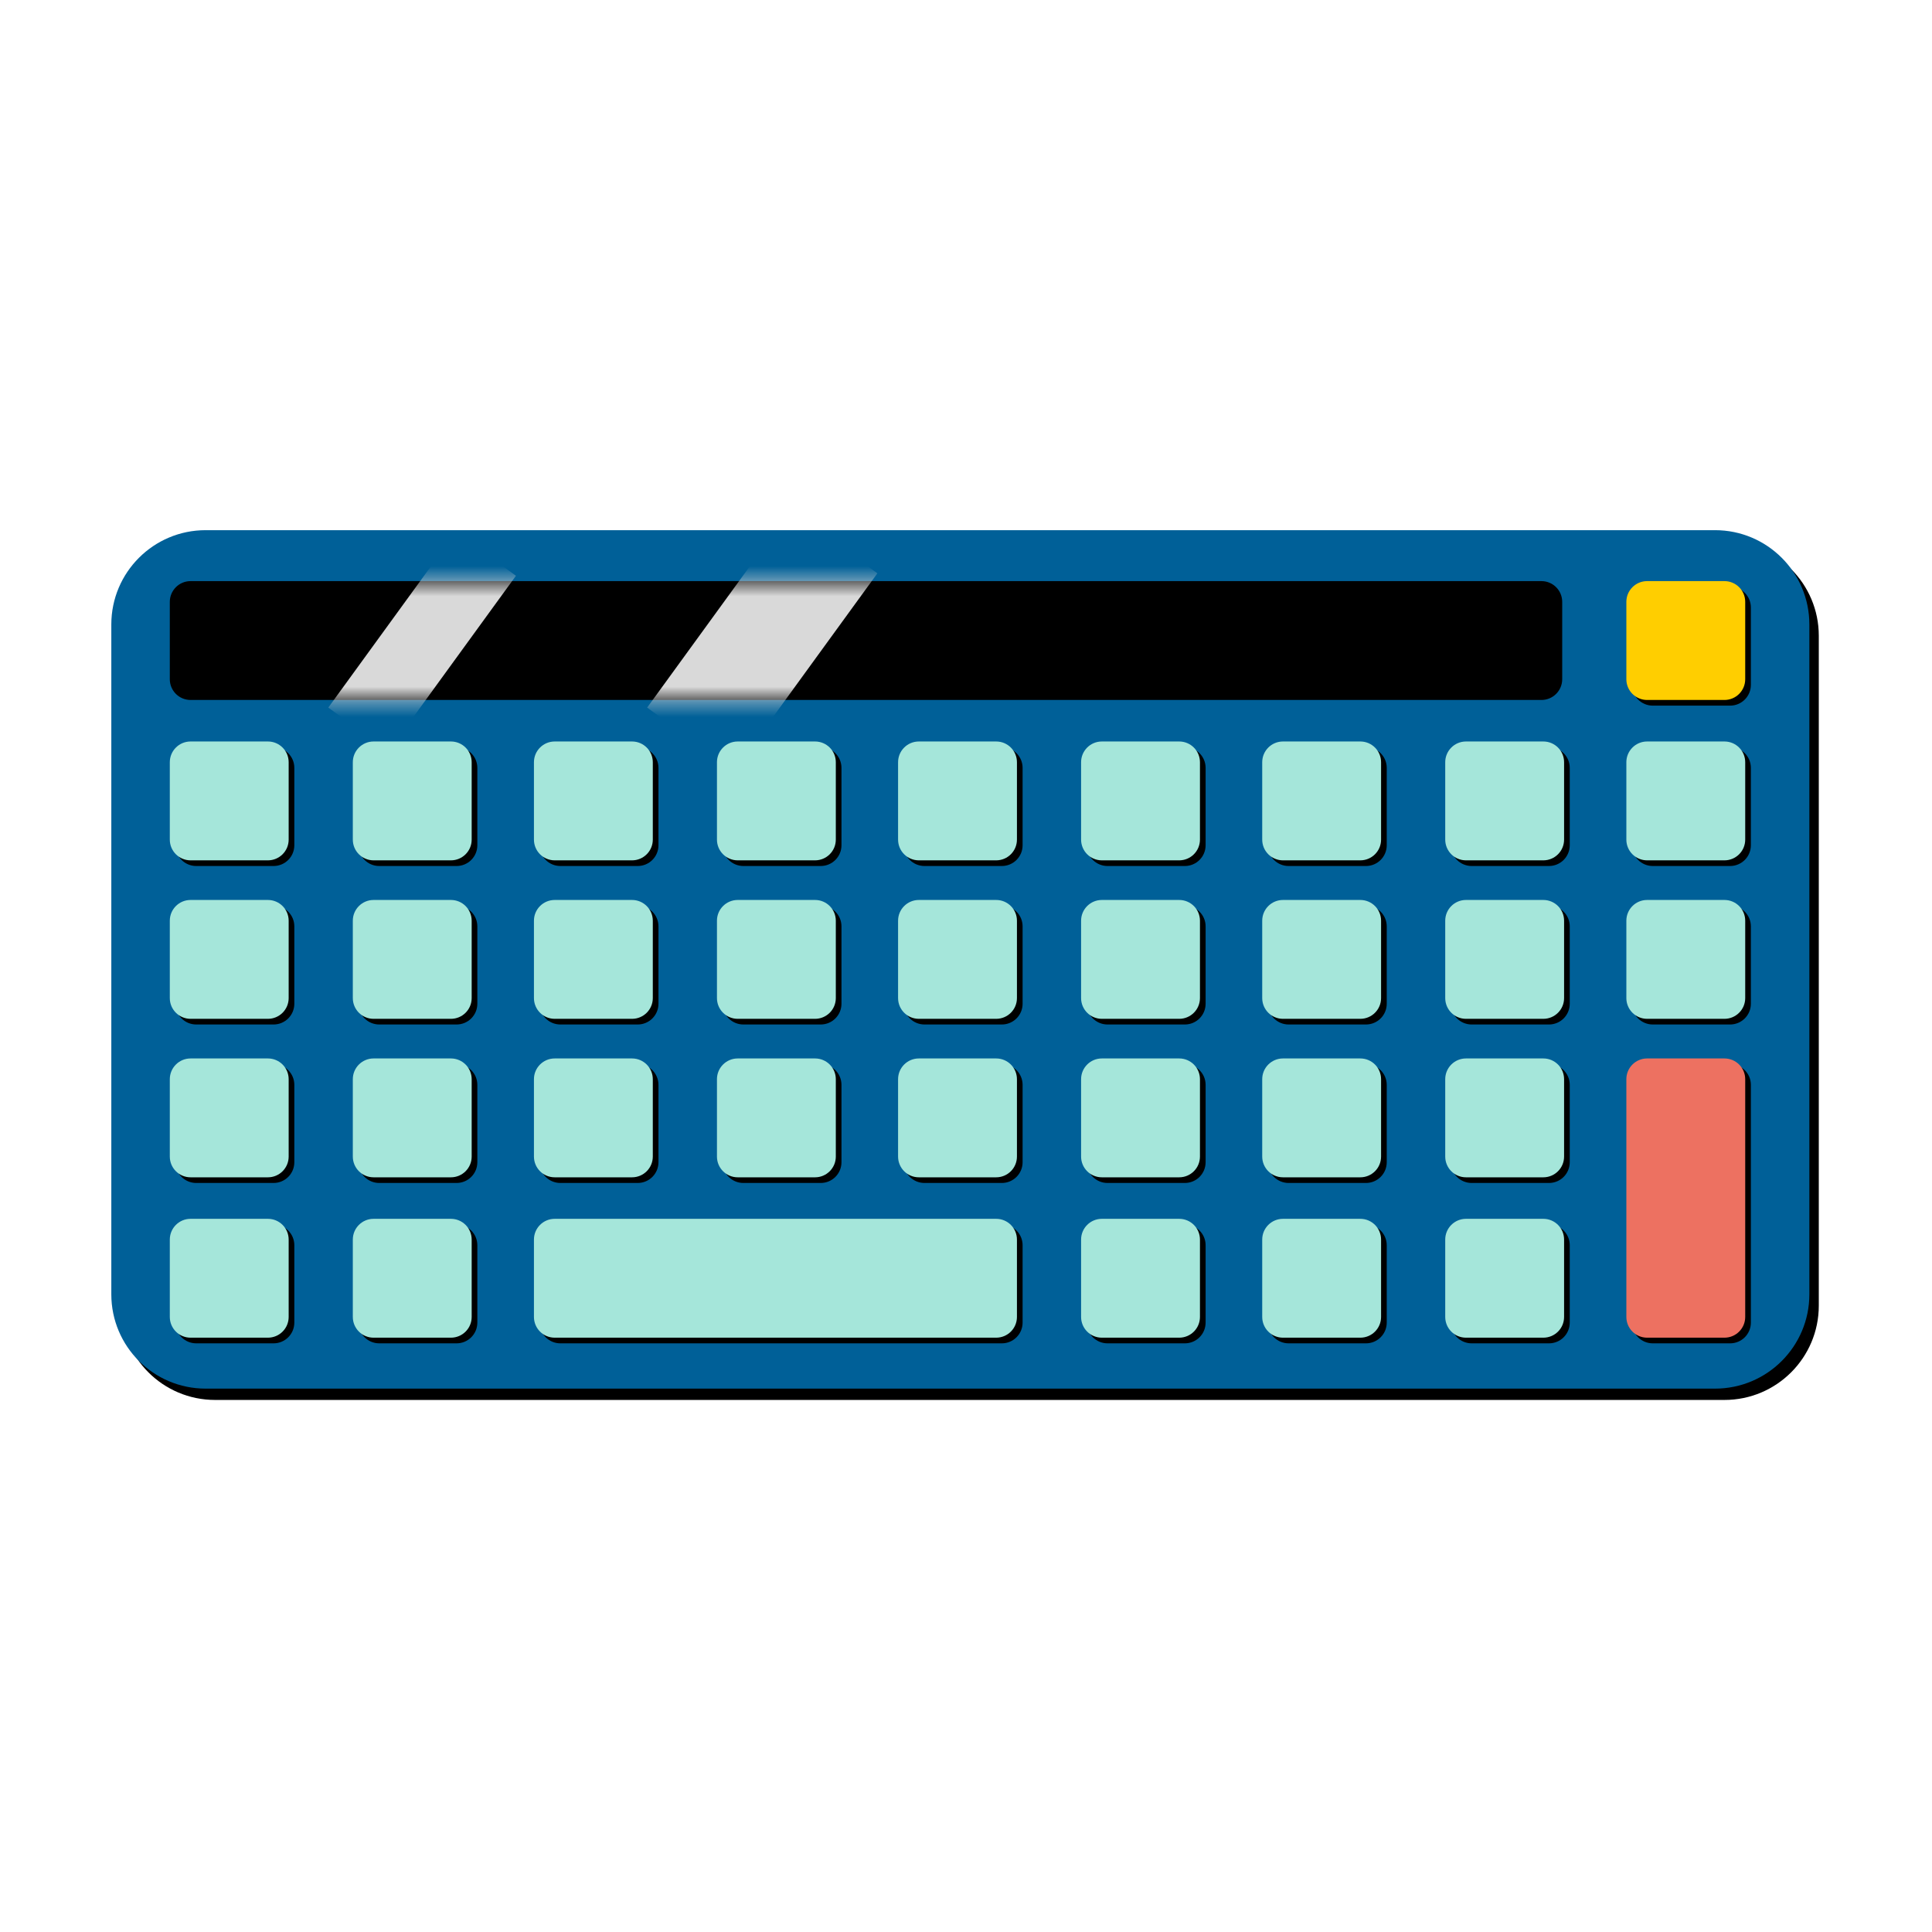 <svg width="128" height="128" viewBox="0 0 128 128" fill="none" xmlns="http://www.w3.org/2000/svg">
<path d="M114.25 35.875H14.25C10.798 35.875 8 38.673 8 42.125V86.5C8 89.952 10.798 92.75 14.25 92.75H114.25C117.702 92.75 120.5 89.952 120.5 86.5V42.125C120.5 38.673 117.702 35.875 114.25 35.875Z" fill="black"/>
<path d="M113.625 35.125H13.625C10.173 35.125 7.375 37.923 7.375 41.375V85.75C7.375 89.202 10.173 92 13.625 92H113.625C117.077 92 119.875 89.202 119.875 85.75V41.375C119.875 37.923 117.077 35.125 113.625 35.125Z" fill="#006098"/>
<path d="M114.625 38.875H109.5C108.741 38.875 108.125 39.491 108.125 40.25V45.375C108.125 46.135 108.741 46.75 109.5 46.75H114.625C115.384 46.75 116 46.135 116 45.375V40.25C116 39.491 115.384 38.875 114.625 38.875Z" fill="black"/>
<path d="M18.125 49.5H13C12.241 49.5 11.625 50.116 11.625 50.875V56C11.625 56.76 12.241 57.375 13 57.375H18.125C18.884 57.375 19.5 56.76 19.5 56V50.875C19.5 50.116 18.884 49.5 18.125 49.5Z" fill="black"/>
<path d="M30.25 49.5H25.125C24.366 49.5 23.75 50.116 23.75 50.875V56C23.75 56.76 24.366 57.375 25.125 57.375H30.25C31.009 57.375 31.625 56.76 31.625 56V50.875C31.625 50.116 31.009 49.5 30.25 49.5Z" fill="black"/>
<path d="M42.25 49.5H37.125C36.366 49.5 35.75 50.116 35.75 50.875V56C35.75 56.76 36.366 57.375 37.125 57.375H42.25C43.009 57.375 43.625 56.76 43.625 56V50.875C43.625 50.116 43.009 49.5 42.25 49.5Z" fill="black"/>
<path d="M54.375 49.5H49.25C48.491 49.5 47.875 50.116 47.875 50.875V56C47.875 56.76 48.491 57.375 49.25 57.375H54.375C55.134 57.375 55.75 56.76 55.75 56V50.875C55.75 50.116 55.134 49.5 54.375 49.5Z" fill="black"/>
<path d="M66.375 49.5H61.25C60.491 49.5 59.875 50.116 59.875 50.875V56C59.875 56.76 60.491 57.375 61.25 57.375H66.375C67.134 57.375 67.75 56.76 67.75 56V50.875C67.75 50.116 67.134 49.5 66.375 49.5Z" fill="black"/>
<path d="M78.5 49.5H73.375C72.616 49.5 72 50.116 72 50.875V56C72 56.76 72.616 57.375 73.375 57.375H78.5C79.259 57.375 79.875 56.76 79.875 56V50.875C79.875 50.116 79.259 49.5 78.5 49.5Z" fill="black"/>
<path d="M90.5 49.5H85.375C84.616 49.5 84 50.116 84 50.875V56C84 56.76 84.616 57.375 85.375 57.375H90.5C91.259 57.375 91.875 56.76 91.875 56V50.875C91.875 50.116 91.259 49.5 90.5 49.5Z" fill="black"/>
<path d="M102.625 49.5H97.5C96.741 49.5 96.125 50.116 96.125 50.875V56C96.125 56.76 96.741 57.375 97.5 57.375H102.625C103.384 57.375 104 56.76 104 56V50.875C104 50.116 103.384 49.5 102.625 49.5Z" fill="black"/>
<path d="M114.625 49.5H109.5C108.741 49.5 108.125 50.116 108.125 50.875V56C108.125 56.76 108.741 57.375 109.5 57.375H114.625C115.384 57.375 116 56.76 116 56V50.875C116 50.116 115.384 49.5 114.625 49.5Z" fill="black"/>
<path d="M18.125 60H13C12.241 60 11.625 60.616 11.625 61.375V66.5C11.625 67.26 12.241 67.875 13 67.875H18.125C18.884 67.875 19.5 67.26 19.5 66.5V61.375C19.5 60.616 18.884 60 18.125 60Z" fill="black"/>
<path d="M30.25 60H25.125C24.366 60 23.75 60.616 23.75 61.375V66.5C23.75 67.26 24.366 67.875 25.125 67.875H30.25C31.009 67.875 31.625 67.26 31.625 66.5V61.375C31.625 60.616 31.009 60 30.25 60Z" fill="black"/>
<path d="M42.25 60H37.125C36.366 60 35.75 60.616 35.75 61.375V66.5C35.75 67.26 36.366 67.875 37.125 67.875H42.25C43.009 67.875 43.625 67.26 43.625 66.5V61.375C43.625 60.616 43.009 60 42.25 60Z" fill="black"/>
<path d="M54.375 60H49.25C48.491 60 47.875 60.616 47.875 61.375V66.5C47.875 67.26 48.491 67.875 49.25 67.875H54.375C55.134 67.875 55.75 67.26 55.75 66.5V61.375C55.75 60.616 55.134 60 54.375 60Z" fill="black"/>
<path d="M66.375 60H61.25C60.491 60 59.875 60.616 59.875 61.375V66.5C59.875 67.26 60.491 67.875 61.25 67.875H66.375C67.134 67.875 67.75 67.26 67.75 66.5V61.375C67.75 60.616 67.134 60 66.375 60Z" fill="black"/>
<path d="M78.5 60H73.375C72.616 60 72 60.616 72 61.375V66.5C72 67.26 72.616 67.875 73.375 67.875H78.5C79.259 67.875 79.875 67.26 79.875 66.5V61.375C79.875 60.616 79.259 60 78.5 60Z" fill="black"/>
<path d="M90.5 60H85.375C84.616 60 84 60.616 84 61.375V66.5C84 67.26 84.616 67.875 85.375 67.875H90.5C91.259 67.875 91.875 67.26 91.875 66.5V61.375C91.875 60.616 91.259 60 90.5 60Z" fill="black"/>
<path d="M102.625 60H97.5C96.741 60 96.125 60.616 96.125 61.375V66.5C96.125 67.26 96.741 67.875 97.5 67.875H102.625C103.384 67.875 104 67.26 104 66.5V61.375C104 60.616 103.384 60 102.625 60Z" fill="black"/>
<path d="M114.625 60H109.5C108.741 60 108.125 60.616 108.125 61.375V66.5C108.125 67.26 108.741 67.875 109.5 67.875H114.625C115.384 67.875 116 67.26 116 66.5V61.375C116 60.616 115.384 60 114.625 60Z" fill="black"/>
<path d="M18.125 70.5H13C12.241 70.5 11.625 71.116 11.625 71.875V77C11.625 77.76 12.241 78.375 13 78.375H18.125C18.884 78.375 19.5 77.76 19.5 77V71.875C19.5 71.116 18.884 70.5 18.125 70.5Z" fill="black"/>
<path d="M30.25 70.5H25.125C24.366 70.5 23.75 71.116 23.75 71.875V77C23.75 77.76 24.366 78.375 25.125 78.375H30.25C31.009 78.375 31.625 77.76 31.625 77V71.875C31.625 71.116 31.009 70.5 30.25 70.5Z" fill="black"/>
<path d="M42.25 70.5H37.125C36.366 70.5 35.75 71.116 35.75 71.875V77C35.75 77.76 36.366 78.375 37.125 78.375H42.25C43.009 78.375 43.625 77.76 43.625 77V71.875C43.625 71.116 43.009 70.5 42.25 70.5Z" fill="black"/>
<path d="M54.375 70.5H49.25C48.491 70.5 47.875 71.116 47.875 71.875V77C47.875 77.76 48.491 78.375 49.25 78.375H54.375C55.134 78.375 55.75 77.76 55.75 77V71.875C55.75 71.116 55.134 70.5 54.375 70.5Z" fill="black"/>
<path d="M66.375 70.5H61.25C60.491 70.5 59.875 71.116 59.875 71.875V77C59.875 77.76 60.491 78.375 61.25 78.375H66.375C67.134 78.375 67.75 77.76 67.75 77V71.875C67.75 71.116 67.134 70.5 66.375 70.5Z" fill="black"/>
<path d="M78.5 70.5H73.375C72.616 70.5 72 71.116 72 71.875V77C72 77.76 72.616 78.375 73.375 78.375H78.5C79.259 78.375 79.875 77.76 79.875 77V71.875C79.875 71.116 79.259 70.5 78.5 70.5Z" fill="black"/>
<path d="M90.5 70.5H85.375C84.616 70.5 84 71.116 84 71.875V77C84 77.76 84.616 78.375 85.375 78.375H90.5C91.259 78.375 91.875 77.76 91.875 77V71.875C91.875 71.116 91.259 70.5 90.5 70.5Z" fill="black"/>
<path d="M102.625 70.5H97.5C96.741 70.5 96.125 71.116 96.125 71.875V77C96.125 77.76 96.741 78.375 97.5 78.375H102.625C103.384 78.375 104 77.76 104 77V71.875C104 71.116 103.384 70.5 102.625 70.5Z" fill="black"/>
<path d="M114.625 70.5H109.5C108.741 70.5 108.125 71.116 108.125 71.875V87.625C108.125 88.385 108.741 89 109.5 89H114.625C115.384 89 116 88.385 116 87.625V71.875C116 71.116 115.384 70.5 114.625 70.5Z" fill="black"/>
<path d="M18.125 81.125H13C12.241 81.125 11.625 81.741 11.625 82.5V87.625C11.625 88.385 12.241 89 13 89H18.125C18.884 89 19.5 88.385 19.5 87.625V82.5C19.5 81.741 18.884 81.125 18.125 81.125Z" fill="black"/>
<path d="M30.25 81.125H25.125C24.366 81.125 23.75 81.741 23.75 82.5V87.625C23.75 88.385 24.366 89 25.125 89H30.25C31.009 89 31.625 88.385 31.625 87.625V82.5C31.625 81.741 31.009 81.125 30.25 81.125Z" fill="black"/>
<path d="M66.375 81.125H37.125C36.366 81.125 35.75 81.741 35.75 82.5V87.625C35.75 88.385 36.366 89 37.125 89H66.375C67.134 89 67.75 88.385 67.75 87.625V82.5C67.75 81.741 67.134 81.125 66.375 81.125Z" fill="black"/>
<path d="M78.5 81.125H73.375C72.616 81.125 72 81.741 72 82.5V87.625C72 88.385 72.616 89 73.375 89H78.5C79.259 89 79.875 88.385 79.875 87.625V82.5C79.875 81.741 79.259 81.125 78.5 81.125Z" fill="black"/>
<path d="M90.5 81.125H85.375C84.616 81.125 84 81.741 84 82.5V87.625C84 88.385 84.616 89 85.375 89H90.5C91.259 89 91.875 88.385 91.875 87.625V82.5C91.875 81.741 91.259 81.125 90.5 81.125Z" fill="black"/>
<path d="M102.625 81.125H97.5C96.741 81.125 96.125 81.741 96.125 82.5V87.625C96.125 88.385 96.741 89 97.5 89H102.625C103.384 89 104 88.385 104 87.625V82.5C104 81.741 103.384 81.125 102.625 81.125Z" fill="black"/>
<path d="M114.25 38.5H109.125C108.366 38.5 107.75 39.116 107.75 39.875V45C107.75 45.76 108.366 46.375 109.125 46.375H114.25C115.009 46.375 115.625 45.76 115.625 45V39.875C115.625 39.116 115.009 38.5 114.25 38.5Z" fill="#FFCE00"/>
<path d="M17.75 49.125H12.625C11.866 49.125 11.25 49.741 11.25 50.5V55.625C11.25 56.385 11.866 57 12.625 57H17.75C18.509 57 19.125 56.385 19.125 55.625V50.5C19.125 49.741 18.509 49.125 17.75 49.125Z" fill="#A5E6DA"/>
<path d="M29.875 49.125H24.75C23.991 49.125 23.375 49.741 23.375 50.5V55.625C23.375 56.385 23.991 57 24.75 57H29.875C30.634 57 31.25 56.385 31.25 55.625V50.5C31.25 49.741 30.634 49.125 29.875 49.125Z" fill="#A5E6DA"/>
<path d="M41.875 49.125H36.75C35.991 49.125 35.375 49.741 35.375 50.5V55.625C35.375 56.385 35.991 57 36.75 57H41.875C42.634 57 43.25 56.385 43.25 55.625V50.5C43.25 49.741 42.634 49.125 41.875 49.125Z" fill="#A5E6DA"/>
<path d="M54 49.125H48.875C48.116 49.125 47.5 49.741 47.5 50.5V55.625C47.5 56.385 48.116 57 48.875 57H54C54.759 57 55.375 56.385 55.375 55.625V50.5C55.375 49.741 54.759 49.125 54 49.125Z" fill="#A5E6DA"/>
<path d="M66 49.125H60.875C60.116 49.125 59.5 49.741 59.5 50.5V55.625C59.5 56.385 60.116 57 60.875 57H66C66.759 57 67.375 56.385 67.375 55.625V50.5C67.375 49.741 66.759 49.125 66 49.125Z" fill="#A5E6DA"/>
<path d="M78.125 49.125H73C72.241 49.125 71.625 49.741 71.625 50.5V55.625C71.625 56.385 72.241 57 73 57H78.125C78.884 57 79.5 56.385 79.5 55.625V50.5C79.5 49.741 78.884 49.125 78.125 49.125Z" fill="#A5E6DA"/>
<path d="M90.125 49.125H85C84.241 49.125 83.625 49.741 83.625 50.5V55.625C83.625 56.385 84.241 57 85 57H90.125C90.884 57 91.5 56.385 91.5 55.625V50.5C91.5 49.741 90.884 49.125 90.125 49.125Z" fill="#A5E6DA"/>
<path d="M102.25 49.125H97.125C96.366 49.125 95.75 49.741 95.75 50.5V55.625C95.75 56.385 96.366 57 97.125 57H102.25C103.009 57 103.625 56.385 103.625 55.625V50.5C103.625 49.741 103.009 49.125 102.25 49.125Z" fill="#A5E6DA"/>
<path d="M114.25 49.125H109.125C108.366 49.125 107.75 49.741 107.75 50.5V55.625C107.75 56.385 108.366 57 109.125 57H114.25C115.009 57 115.625 56.385 115.625 55.625V50.5C115.625 49.741 115.009 49.125 114.25 49.125Z" fill="#A5E6DA"/>
<path d="M17.75 59.625H12.625C11.866 59.625 11.25 60.241 11.25 61V66.125C11.25 66.885 11.866 67.5 12.625 67.5H17.75C18.509 67.5 19.125 66.885 19.125 66.125V61C19.125 60.241 18.509 59.625 17.75 59.625Z" fill="#A5E6DA"/>
<path d="M29.875 59.625H24.75C23.991 59.625 23.375 60.241 23.375 61V66.125C23.375 66.885 23.991 67.5 24.75 67.5H29.875C30.634 67.5 31.25 66.885 31.25 66.125V61C31.25 60.241 30.634 59.625 29.875 59.625Z" fill="#A5E6DA"/>
<path d="M41.875 59.625H36.75C35.991 59.625 35.375 60.241 35.375 61V66.125C35.375 66.885 35.991 67.5 36.75 67.5H41.875C42.634 67.5 43.25 66.885 43.25 66.125V61C43.25 60.241 42.634 59.625 41.875 59.625Z" fill="#A5E6DA"/>
<path d="M54 59.625H48.875C48.116 59.625 47.5 60.241 47.5 61V66.125C47.5 66.885 48.116 67.5 48.875 67.5H54C54.759 67.5 55.375 66.885 55.375 66.125V61C55.375 60.241 54.759 59.625 54 59.625Z" fill="#A5E6DA"/>
<path d="M66 59.625H60.875C60.116 59.625 59.5 60.241 59.5 61V66.125C59.5 66.885 60.116 67.5 60.875 67.5H66C66.759 67.5 67.375 66.885 67.375 66.125V61C67.375 60.241 66.759 59.625 66 59.625Z" fill="#A5E6DA"/>
<path d="M78.125 59.625H73C72.241 59.625 71.625 60.241 71.625 61V66.125C71.625 66.885 72.241 67.5 73 67.5H78.125C78.884 67.5 79.5 66.885 79.5 66.125V61C79.5 60.241 78.884 59.625 78.125 59.625Z" fill="#A5E6DA"/>
<path d="M90.125 59.625H85C84.241 59.625 83.625 60.241 83.625 61V66.125C83.625 66.885 84.241 67.5 85 67.5H90.125C90.884 67.5 91.5 66.885 91.5 66.125V61C91.5 60.241 90.884 59.625 90.125 59.625Z" fill="#A5E6DA"/>
<path d="M102.25 59.625H97.125C96.366 59.625 95.75 60.241 95.75 61V66.125C95.75 66.885 96.366 67.5 97.125 67.5H102.25C103.009 67.5 103.625 66.885 103.625 66.125V61C103.625 60.241 103.009 59.625 102.25 59.625Z" fill="#A5E6DA"/>
<path d="M114.25 59.625H109.125C108.366 59.625 107.75 60.241 107.75 61V66.125C107.75 66.885 108.366 67.5 109.125 67.5H114.25C115.009 67.5 115.625 66.885 115.625 66.125V61C115.625 60.241 115.009 59.625 114.25 59.625Z" fill="#A5E6DA"/>
<path d="M17.75 70.125H12.625C11.866 70.125 11.25 70.741 11.25 71.5V76.625C11.25 77.385 11.866 78 12.625 78H17.75C18.509 78 19.125 77.385 19.125 76.625V71.5C19.125 70.741 18.509 70.125 17.75 70.125Z" fill="#A5E6DA"/>
<path d="M29.875 70.125H24.75C23.991 70.125 23.375 70.741 23.375 71.5V76.625C23.375 77.385 23.991 78 24.75 78H29.875C30.634 78 31.25 77.385 31.25 76.625V71.5C31.25 70.741 30.634 70.125 29.875 70.125Z" fill="#A5E6DA"/>
<path d="M41.875 70.125H36.75C35.991 70.125 35.375 70.741 35.375 71.5V76.625C35.375 77.385 35.991 78 36.75 78H41.875C42.634 78 43.25 77.385 43.25 76.625V71.5C43.25 70.741 42.634 70.125 41.875 70.125Z" fill="#A5E6DA"/>
<path d="M54 70.125H48.875C48.116 70.125 47.5 70.741 47.5 71.5V76.625C47.5 77.385 48.116 78 48.875 78H54C54.759 78 55.375 77.385 55.375 76.625V71.5C55.375 70.741 54.759 70.125 54 70.125Z" fill="#A5E6DA"/>
<path d="M66 70.125H60.875C60.116 70.125 59.5 70.741 59.5 71.5V76.625C59.5 77.385 60.116 78 60.875 78H66C66.759 78 67.375 77.385 67.375 76.625V71.5C67.375 70.741 66.759 70.125 66 70.125Z" fill="#A5E6DA"/>
<path d="M78.125 70.125H73C72.241 70.125 71.625 70.741 71.625 71.5V76.625C71.625 77.385 72.241 78 73 78H78.125C78.884 78 79.5 77.385 79.5 76.625V71.5C79.5 70.741 78.884 70.125 78.125 70.125Z" fill="#A5E6DA"/>
<path d="M90.125 70.125H85C84.241 70.125 83.625 70.741 83.625 71.5V76.625C83.625 77.385 84.241 78 85 78H90.125C90.884 78 91.5 77.385 91.5 76.625V71.5C91.5 70.741 90.884 70.125 90.125 70.125Z" fill="#A5E6DA"/>
<path d="M102.25 70.125H97.125C96.366 70.125 95.75 70.741 95.75 71.5V76.625C95.75 77.385 96.366 78 97.125 78H102.25C103.009 78 103.625 77.385 103.625 76.625V71.5C103.625 70.741 103.009 70.125 102.25 70.125Z" fill="#A5E6DA"/>
<path d="M114.25 70.125H109.125C108.366 70.125 107.75 70.741 107.75 71.5V87.25C107.75 88.01 108.366 88.625 109.125 88.625H114.25C115.009 88.625 115.625 88.01 115.625 87.25V71.5C115.625 70.741 115.009 70.125 114.25 70.125Z" fill="#ED7161"/>
<path d="M17.75 80.75H12.625C11.866 80.75 11.25 81.366 11.25 82.125V87.25C11.25 88.01 11.866 88.625 12.625 88.625H17.75C18.509 88.625 19.125 88.01 19.125 87.25V82.125C19.125 81.366 18.509 80.75 17.75 80.75Z" fill="#A5E6DA"/>
<path d="M29.875 80.75H24.75C23.991 80.75 23.375 81.366 23.375 82.125V87.25C23.375 88.01 23.991 88.625 24.75 88.625H29.875C30.634 88.625 31.25 88.01 31.25 87.25V82.125C31.25 81.366 30.634 80.75 29.875 80.75Z" fill="#A5E6DA"/>
<path d="M66 80.75H36.75C35.991 80.75 35.375 81.366 35.375 82.125V87.25C35.375 88.01 35.991 88.625 36.75 88.625H66C66.759 88.625 67.375 88.01 67.375 87.25V82.125C67.375 81.366 66.759 80.75 66 80.75Z" fill="#A5E6DA"/>
<path d="M78.125 80.75H73C72.241 80.75 71.625 81.366 71.625 82.125V87.25C71.625 88.01 72.241 88.625 73 88.625H78.125C78.884 88.625 79.5 88.01 79.5 87.25V82.125C79.5 81.366 78.884 80.75 78.125 80.75Z" fill="#A5E6DA"/>
<path d="M90.125 80.75H85C84.241 80.75 83.625 81.366 83.625 82.125V87.25C83.625 88.01 84.241 88.625 85 88.625H90.125C90.884 88.625 91.5 88.01 91.5 87.25V82.125C91.5 81.366 90.884 80.75 90.125 80.75Z" fill="#A5E6DA"/>
<path d="M102.25 80.75H97.125C96.366 80.75 95.75 81.366 95.75 82.125V87.25C95.75 88.01 96.366 88.625 97.125 88.625H102.25C103.009 88.625 103.625 88.01 103.625 87.25V82.125C103.625 81.366 103.009 80.75 102.25 80.75Z" fill="#A5E6DA"/>
<path d="M102.125 38.5H12.625C11.866 38.5 11.25 39.116 11.25 39.875V45C11.25 45.76 11.866 46.375 12.625 46.375H102.125C102.884 46.375 103.5 45.76 103.5 45V39.875C103.5 39.116 102.884 38.5 102.125 38.5Z" fill="black"/>
<mask id="mask0_2044_4359" style="mask-type:alpha" maskUnits="userSpaceOnUse" x="11" y="38" width="93" height="9">
<path d="M102.125 38.5H12.625C11.866 38.5 11.25 39.116 11.25 39.875V45C11.25 45.76 11.866 46.375 12.625 46.375H102.125C102.884 46.375 103.5 45.76 103.5 45V39.875C103.5 39.116 102.884 38.5 102.125 38.5Z" fill="black"/>
</mask>
<g mask="url(#mask0_2044_4359)">
<path fill-rule="evenodd" clip-rule="evenodd" d="M58.13 37.982L52.377 33.802L42.875 46.88L48.629 51.06L58.13 37.982ZM34.184 38.145L30.199 35.25L21.75 46.88L25.735 49.775L34.184 38.145Z" fill="#D9D9D9"/>
</g>
</svg>
